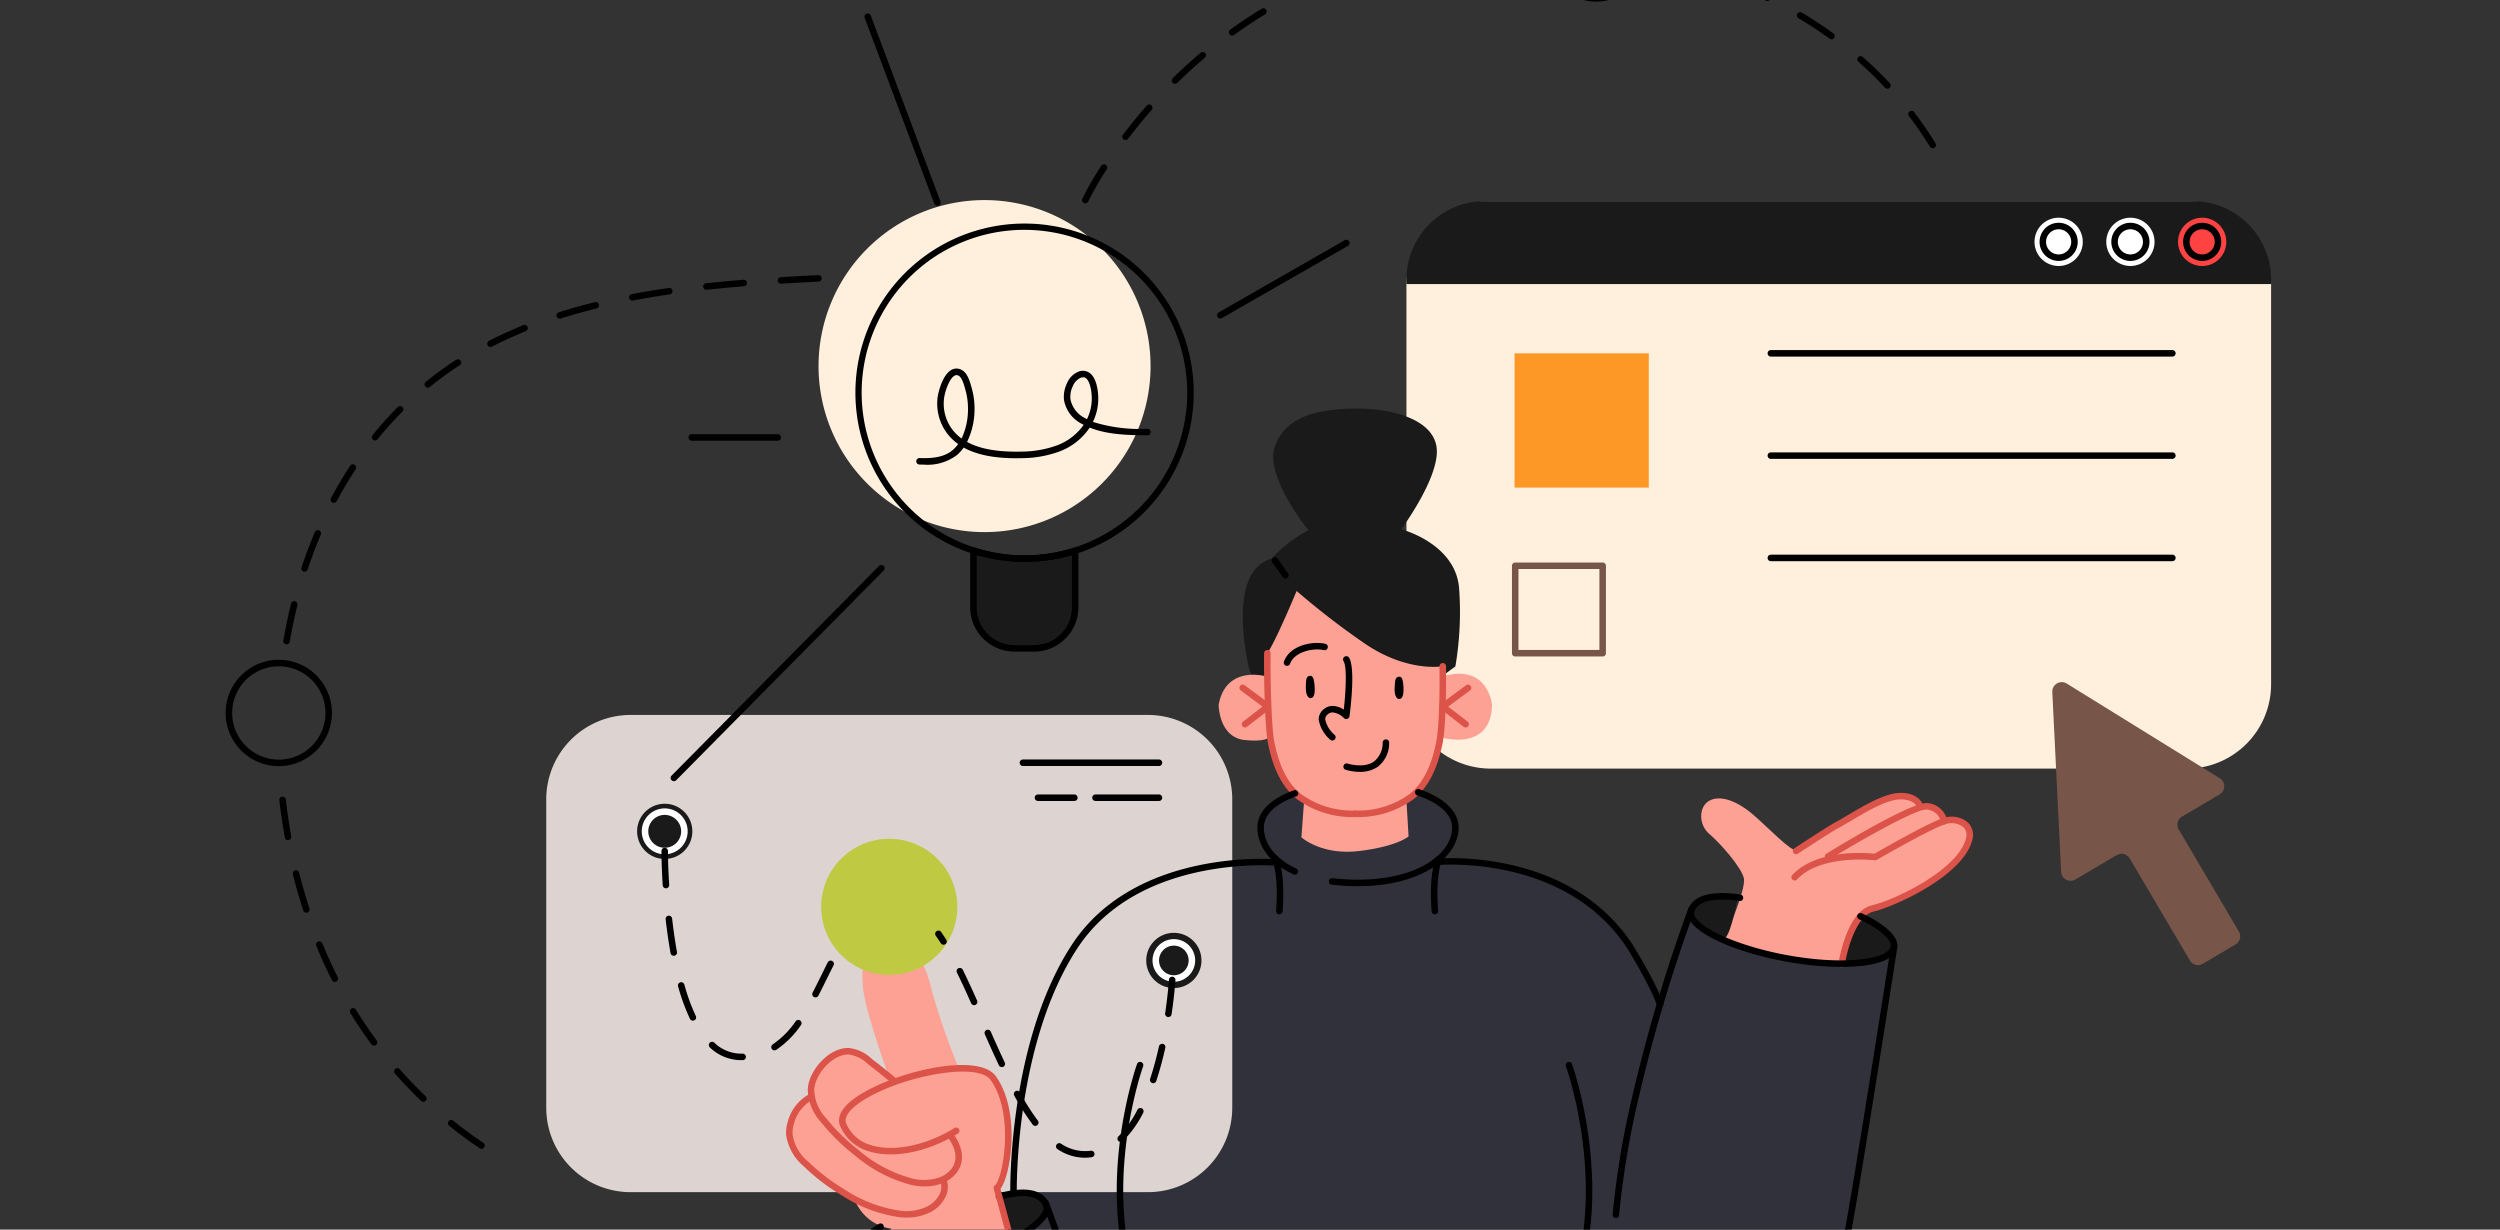 <svg xmlns="http://www.w3.org/2000/svg" xmlns:xlink="http://www.w3.org/1999/xlink" width="368" height="181" viewBox="0 0 368 181">
  <rect x="0" y="0" width="368" height="181" fill="#333333" stroke="none"/>
  <defs>
    <clipPath id="clip-path">
      <rect id="Rectángulo_35128" data-name="Rectángulo 35128" width="368" height="181" transform="translate(616 6328)" fill="#fff" stroke="#707070" stroke-width="1"/>
    </clipPath>
  </defs>
  <g id="Grupo_83" data-name="Grupo 83" transform="translate(-616 -6328)" clip-path="url(#clip-path)">
    <g id="Grupo_158106" data-name="Grupo 158106" transform="translate(649.212 6312.586)">
      <g id="Grupo_158107" data-name="Grupo 158107">
        <path id="Trazado_152836" data-name="Trazado 152836" d="M228.208,112.88H125.694A12.42,12.42,0,0,1,113.31,100.5V41.736a12.421,12.421,0,0,1,12.384-12.384H228.208A12.419,12.419,0,0,1,240.59,41.736V100.5a12.419,12.419,0,0,1-12.382,12.382" transform="translate(60.505 15.673)" fill="#fff0de"/>
        <path id="Trazado_152837" data-name="Trazado 152837" d="M229.1,29.352H124.8a11.524,11.524,0,0,0-11.49,11.491v.709h127.28v-.709A11.525,11.525,0,0,0,229.1,29.352" transform="translate(60.506 15.673)" fill="#1a1a1a"/>
        <path id="Trazado_152838" data-name="Trazado 152838" d="M183.621,104.093l-4.378,13.341S175.2,103.927,163.81,99.541s-17.642-3.088-17.642-3.088,3.376-2.335,2.939-5.294-5.337-5.317-5.337-5.317l-18.664.669s-4.378,1.629-4.649,4.895a5.836,5.836,0,0,0,2.324,5.047s-10.012-.509-15.823,2.144S93.1,104.449,88.8,117.434s-4.722,27.731-4.722,27.731l-19.558,4.964s-5.532,3.349-4.686,5.469l4,22.111S68.1,196.213,81.8,196.2s17.242-10.115,17.242-10.115-3.9,29-6.986,36.515h84.427s-6.225-23.922-8.13-43.175c0,0-1.907-14.9-1-20.795,0,0,1.793,16.01,13.174,18.695s18.307-3.728,22.3-13.162S209.176,137.5,210,132.35s3.7-23.7,3.7-23.7.558-3.91-13.41-5.906-15.551-1.661-16.665,1.347" transform="translate(31.901 45.838)" fill="#31313c"/>
        <path id="Trazado_152839" data-name="Trazado 152839" d="M119.365,148.9H43.149a12.42,12.42,0,0,1-12.382-12.382V91.036A12.419,12.419,0,0,1,43.149,78.654h76.216a12.418,12.418,0,0,1,12.382,12.382v45.482A12.419,12.419,0,0,1,119.365,148.9" transform="translate(16.429 42)" fill="#ddd4d1"/>
        <path id="Trazado_152840" data-name="Trazado 152840" d="M98.617,87.854s-3.758-14.5,3.211-16.512a20.749,20.749,0,0,1,5.432-4.185s-6.529-8.012-4.916-12.382,6.21-5.458,11.773-5.518,11.684,1.631,12.042,5.924-5.226,11.844-5.226,11.844,8.152,2.089,8.53,8.883a47.815,47.815,0,0,1-.561,11.3l-1.887,1.384L99.966,90.233Z" transform="translate(52.119 26.302)" fill="#1a1a1a"/>
        <path id="Trazado_152841" data-name="Trazado 152841" d="M127.914,88.29s7.469,2.29,7.615-4.765c0,0-.52-5.952-6.931-4.281l-.347-1.4s-5.338.943-11.667-3.5a113.124,113.124,0,0,1-9.814-7.589s-3.057,7.375-4.312,9.162l-.009,3.453s-6.058-1.887-7.159,4.151c0,0,.018,4.812,3.875,5.179s3.672-.715,3.672-.715.887,7.428,5.039,9.58l-.4,5.452s2.922,2.68,8.486,2.019,7.286-2.143,7.286-2.143l-.313-5.328s4.028-2.652,4.981-9.279" transform="translate(50.882 35.648)" fill="#fda194"/>
        <path id="Trazado_152842" data-name="Trazado 152842" d="M145.032,107.351s3.191-7.222,2.855-8.856-3.525-5.234-5.1-6.561-1.6-3.988,0-4.881,4.106.008,6.519,2.1,5.418,5.34,6.507,5.3c0,0,8.307-6.266,11.838-7.171s5.2-1.1,6.09.364c0,0,2.941.153,3.619,2.237,0,0,2.511-.509,3.41,1.012s-.336,4.472-3.263,6.518-7.409,4.648-10.673,5.5-4.557,8.165-4.557,8.165-10.963-.362-17.24-3.726" transform="translate(75.607 46.231)" fill="#fda194"/>
        <path id="Trazado_152843" data-name="Trazado 152843" d="M86.72,144.9l-2.1-7.762s3.185-3.882,1.339-11.557-6.947-6.07-6.947-6.07a103.026,103.026,0,0,1-4.031-11.657c-.907-4.039-3.471-8.92-6.846-8.264s-3.847,6.048-2.838,10.264,3.231,10.342,3.231,10.342-3.812-3.3-5.248-3.189-4.367,1.3-5.142,3.106a16.627,16.627,0,0,0-1.043,3.629s-2.856,1.546-2.948,4.424,1.908,5.935,9.5,10.552a6.7,6.7,0,0,0,5.374,4.39l1.118,6.8a42.807,42.807,0,0,0,8.869-1.855c3.924-1.4,7.713-3.158,7.713-3.158" transform="translate(28.909 53.146)" fill="#fda194"/>
        <path id="Trazado_152844" data-name="Trazado 152844" d="M199.935,89.655,177.413,75.715a1.393,1.393,0,0,0-2.125,1.252l1.3,26.457a1.391,1.391,0,0,0,2.1,1.131l6.087-3.59a1.391,1.391,0,0,1,1.907.492l8.854,15.015a1.393,1.393,0,0,0,1.907.492l4.818-2.841a1.391,1.391,0,0,0,.492-1.908L193.9,97.2a1.389,1.389,0,0,1,.492-1.907l5.518-3.255a1.392,1.392,0,0,0,.028-2.384" transform="translate(93.599 40.318)" fill="#785549"/>
        <path id="Trazado_152845" data-name="Trazado 152845" d="M77.191,100.559A10.021,10.021,0,1,1,67.169,90.538a10.022,10.022,0,0,1,10.021,10.021" transform="translate(30.516 48.345)" fill="#c0c942"/>
        <path id="Trazado_152846" data-name="Trazado 152846" d="M194.457,34.492a3.552,3.552,0,1,1-3.551-3.551,3.551,3.551,0,0,1,3.551,3.551" transform="translate(100.042 16.522)" fill="#ff4343"/>
        <path id="Trazado_152847" data-name="Trazado 152847" d="M187.571,34.492a3.552,3.552,0,1,1-3.551-3.551,3.551,3.551,0,0,1,3.551,3.551" transform="translate(96.365 16.522)" fill="#fff"/>
        <path id="Trazado_152848" data-name="Trazado 152848" d="M180.684,34.492a3.552,3.552,0,1,1-3.551-3.551,3.551,3.551,0,0,1,3.551,3.551" transform="translate(92.688 16.522)" fill="#fff"/>
        <path id="Trazado_152849" data-name="Trazado 152849" d="M64.035,127.752l1.727.388,1.652,6.815s-7.2.219-7.607-1.736,4.228-5.467,4.228-5.467" transform="translate(31.923 68.217)" fill="#1a1a1a"/>
        <path id="Trazado_152850" data-name="Trazado 152850" d="M74.277,125.085l1.689,6.507s6.43-3.332,4.933-5.826-6.622-.681-6.622-.681" transform="translate(39.662 66.452)" fill="#1a1a1a"/>
        <path id="Trazado_152851" data-name="Trazado 152851" d="M147.52,96.118s-.965,5.5-1.965,6.157-5.639-2.12-4.852-4.36,6.817-1.8,6.817-1.8" transform="translate(75.085 51.306)" fill="#1a1a1a"/>
        <path id="Trazado_152852" data-name="Trazado 152852" d="M157.418,97.956s-2.4,4.944-2.177,6.94c0,0,7.05.035,7.471-2.712.331-2.177-5.294-4.228-5.294-4.228" transform="translate(82.887 52.306)" fill="#1a1a1a"/>
        <path id="Trazado_152853" data-name="Trazado 152853" d="M47.615,91.239a4.064,4.064,0,1,1-4.064-4.063,4.064,4.064,0,0,1,4.064,4.063" transform="translate(21.085 46.55)" fill="#1a1a1a"/>
        <path id="Trazado_152854" data-name="Trazado 152854" d="M96.469,103.626a4.064,4.064,0,1,1-4.064-4.063,4.064,4.064,0,0,1,4.064,4.063" transform="translate(47.173 53.164)" fill="#1a1a1a"/>
        <rect id="Rectángulo_35126" data-name="Rectángulo 35126" width="19.764" height="19.764" transform="translate(189.729 67.424)" fill="#fd9827"/>
        <path id="Trazado_152857" data-name="Trazado 152857" d="M157.658,110.572a.493.493,0,0,1-.476-.551c.049-.314,1.218-7.69,4.923-8.56,3.586-.844,12.9-5.383,13.882-9.977a1.556,1.556,0,0,0-.451-1.554,2.758,2.758,0,0,0-2.657-.39c-2.126.647-9.971,5.186-10.051,5.232a.436.436,0,0,1-.3.06c-.075-.008-7.96-.945-11.465,2.85a.479.479,0,0,1-.7-.65c3.591-3.884,10.91-3.3,12.126-3.168,1.1-.635,8.018-4.6,10.114-5.242a3.712,3.712,0,0,1,3.583.6,2.531,2.531,0,0,1,.739,2.459c-1.152,5.36-11.479,9.974-14.6,10.709-2.556.6-3.893,5.814-4.192,7.771a.48.48,0,0,1-.472.408" transform="translate(80.222 47.216)" fill="#db5349"/>
        <path id="Trazado_152858" data-name="Trazado 152858" d="M153.941,95.446a.479.479,0,0,1-.252-.887c1.282-.788,12.579-7.7,14.87-7.447a3.258,3.258,0,0,1,2.931,2.6.479.479,0,0,1-.945.156,2.3,2.3,0,0,0-2.091-1.8c-1.451-.158-9.529,4.4-14.263,7.308a.49.49,0,0,1-.252.072" transform="translate(81.945 46.513)" fill="#db5349"/>
        <path id="Trazado_152859" data-name="Trazado 152859" d="M150.866,95.173a.479.479,0,0,1-.262-.879c.2-.13,4.889-3.208,6-3.806.535-.285,1.169-.66,1.861-1.071,2.381-1.41,5.343-3.162,7.515-3.274,2.974-.15,3.59,1.749,3.614,1.83a.479.479,0,0,1-.92.265c-.017-.06-.42-1.233-2.646-1.14-1.936.1-4.907,1.858-7.075,3.142-.706.419-1.351.8-1.9,1.092-1.078.578-5.883,3.729-5.932,3.76a.474.474,0,0,1-.262.08" transform="translate(80.303 45.994)" fill="#db5349"/>
        <path id="Trazado_152860" data-name="Trazado 152860" d="M104.2,74.91c.382-.06.638.1.749,1.48.123,1.536-.276,1.807-.62,1.793s-.69-.488-.673-1.585.043-1.611.545-1.689" transform="translate(55.349 39.995)"/>
        <path id="Trazado_152861" data-name="Trazado 152861" d="M112.769,74.991c.383-.051.635.12.709,1.5.083,1.539-.322,1.8-.666,1.775s-.678-.5-.632-1.6.086-1.608.589-1.674" transform="translate(59.899 40.039)"/>
        <path id="Trazado_152863" data-name="Trazado 152863" d="M98.109,82.052a.479.479,0,0,1-.291-.859l2.865-2.214L97.473,76.6a.479.479,0,0,1,.569-.77l3.72,2.752a.483.483,0,0,1,.195.38.475.475,0,0,1-.187.383L98.4,81.95a.465.465,0,0,1-.291.1" transform="translate(51.945 40.444)" fill="#dc5349"/>
        <path id="Trazado_152865" data-name="Trazado 152865" d="M120.331,82.052a.466.466,0,0,1-.293-.1l-3.369-2.6a.474.474,0,0,1-.187-.383.483.483,0,0,1,.195-.38l3.721-2.752a.478.478,0,0,1,.568.77l-3.209,2.375,2.865,2.214a.48.48,0,0,1-.291.859" transform="translate(62.199 40.444)" fill="#dc5349"/>
        <path id="Trazado_152866" data-name="Trazado 152866" d="M148.168,170.63c-.511,0-1.031-.02-1.563-.061-8.222-.644-16.95-7.038-16.789-23.051a.479.479,0,0,1,.959.008c-.155,15.355,8.113,21.477,15.9,22.088,17.455,1.365,21.506-21.835,22.833-29.462,1.934-11.123,6.251-38.866,6.3-39.146a.479.479,0,0,1,.946.147c-.043.279-4.364,28.03-6.3,39.162-1.324,7.609-5.275,30.314-22.287,30.314" transform="translate(69.318 53.72)"/>
        <path id="Trazado_152867" data-name="Trazado 152867" d="M133.573,142.938a.49.49,0,0,1-.477-.523,127.819,127.819,0,0,1,2.809-17.027,237.6,237.6,0,0,1,8.366-28.116.479.479,0,0,1,.893.345,237.037,237.037,0,0,0-8.328,27.989,127.526,127.526,0,0,0-2.786,16.9.48.48,0,0,1-.477.436" transform="translate(71.069 51.778)"/>
        <path id="Trazado_152868" data-name="Trazado 152868" d="M113.08,97.015a13.84,13.84,0,0,1-8.583-2.638c-2.111-1.677-3.51-4.372-4.274-8.239-.5-2.559-.614-10.617-.571-13.247a.479.479,0,0,1,.959.017c-.048,2.826.083,10.673.552,13.045.718,3.634,2,6.145,3.93,7.676a12.9,12.9,0,0,0,7.986,2.428.479.479,0,0,1,0,.959" transform="translate(53.208 38.67)" fill="#dc5349"/>
        <path id="Trazado_152869" data-name="Trazado 152869" d="M108.57,96.344a.479.479,0,0,1,0-.959,12.891,12.891,0,0,0,7.984-2.428c1.927-1.531,3.212-4.042,3.93-7.676.5-2.551.518-8.892.48-11.12a.479.479,0,0,1,.959-.017c.038,2.256.021,8.688-.5,11.322-.764,3.867-2.163,6.562-4.274,8.239a13.839,13.839,0,0,1-8.581,2.638" transform="translate(57.718 39.341)" fill="#dc5349"/>
        <path id="Trazado_152874" data-name="Trazado 152874" d="M80.977,209.132a.491.491,0,0,1-.212-.049.478.478,0,0,1-.218-.641c2.413-4.9,11.749-53.631,8.67-67.6-3.139-14.245,1.9-28.428,1.953-28.57a.479.479,0,1,1,.9.327c-.051.14-4.995,14.071-1.919,28.038,3.109,14.1-6.311,63.287-8.745,68.227a.477.477,0,0,1-.43.268" transform="translate(42.984 59.782)"/>
        <path id="Trazado_152875" data-name="Trazado 152875" d="M139.721,209.132a.477.477,0,0,1-.43-.268c-2.434-4.936-11.856-54.119-8.747-68.227,3.077-13.976-1.868-27.9-1.919-28.038a.479.479,0,1,1,.9-.327c.052.143,5.091,14.326,1.953,28.57-3.079,13.976,6.259,62.706,8.672,67.6a.479.479,0,0,1-.218.641.491.491,0,0,1-.212.049" transform="translate(68.668 59.782)"/>
        <path id="Trazado_152876" data-name="Trazado 152876" d="M162.938,106.616a46.569,46.569,0,0,1-8.058-.767c-7.084-1.282-12.961-3.8-14.291-6.124a1.842,1.842,0,0,1-.2-1.6c.95-2.586,4.7-2.6,7.684-2.158a.477.477,0,0,1,.4.543.463.463,0,0,1-.543.4c-2.155-.318-5.878-.543-6.644,1.542a.92.92,0,0,0,.129.795c1.161,2.028,7.023,4.459,13.631,5.657,8.507,1.532,14.82.545,15.157-1.308.155-.856-1.4-2.5-4.666-3.993a.48.48,0,0,1,.4-.873c2.732,1.247,5.536,3.224,5.209,5.038-.364,2-3.824,2.846-8.211,2.846" transform="translate(74.912 51.127)"/>
        <path id="Trazado_152877" data-name="Trazado 152877" d="M83.4,172.617a17.2,17.2,0,0,1-9.738-2.853c-7.26-4.841-10.077-14.662-11.109-20.086-.436-2.289-.96-5.5-1.516-8.894-.488-2.971-1.008-6.165-1.548-9.218a.479.479,0,0,1,.943-.167c.54,3.057,1.063,6.256,1.549,9.231.554,3.389,1.078,6.592,1.511,8.868,1,5.277,3.731,14.823,10.7,19.468,3.859,2.572,8.54,3.307,13.909,2.178a13.921,13.921,0,0,0,11.3-12.267.47.47,0,0,1,.54-.406.478.478,0,0,1,.407.541A15.053,15.053,0,0,1,88.3,172.082a23.822,23.822,0,0,1-4.9.535" transform="translate(31.764 69.954)"/>
        <path id="Trazado_152878" data-name="Trazado 152878" d="M87.866,152.173a.479.479,0,0,1-.456-.333c-4.453-13.859-8.965-25.912-9.009-26.032a.478.478,0,1,1,.9-.336c.044.12,4.564,12.192,9.024,26.075a.477.477,0,0,1-.308.6.456.456,0,0,1-.147.025" transform="translate(41.849 66.833)"/>
        <path id="Trazado_152879" data-name="Trazado 152879" d="M64.93,137.337c-2.872,0-4.979-.614-5.423-2.079a.479.479,0,0,1,.917-.279c.545,1.805,6.924,2.068,15.206-.436,6.427-1.944,11.971-5.03,12.893-7.181a.91.91,0,0,0,.038-.8c-.948-1.879-3.971-1.519-6.341-.884a.479.479,0,1,1-.247-.925c3.948-1.062,6.449-.594,7.443,1.376a1.848,1.848,0,0,1-.012,1.612c-1.038,2.424-6.716,5.67-13.5,7.719a40.652,40.652,0,0,1-10.976,1.878" transform="translate(31.765 66.319)"/>
        <path id="Trazado_152880" data-name="Trazado 152880" d="M59.981,133.866a.48.48,0,0,1-.459-.341c-.509-1.683,2.144-4.358,4.9-6.018a.48.48,0,0,1,.494.822c-2.887,1.738-4.745,4.031-4.476,4.918a.479.479,0,0,1-.319.6.491.491,0,0,1-.14.021" transform="translate(31.75 68.05)"/>
        <path id="Trazado_152881" data-name="Trazado 152881" d="M102.019,75.119a.519.519,0,0,1-.164-.028.479.479,0,0,1-.285-.615c.859-2.362,4.142-3.043,6.081-2.608a.48.48,0,0,1,.362.572.473.473,0,0,1-.572.362c-1.594-.357-4.332.242-4.972,2a.478.478,0,0,1-.449.314" transform="translate(54.22 38.31)"/>
        <path id="Trazado_152882" data-name="Trazado 152882" d="M109.679,85.783a7.394,7.394,0,0,1-2.088-.31.479.479,0,0,1,.3-.911c.023.009,2.342.739,3.838-.279a3.473,3.473,0,0,0,1.313-2.838.475.475,0,0,1,.508-.448A.481.481,0,0,1,114,81.5a4.377,4.377,0,0,1-1.735,3.573,4.573,4.573,0,0,1-2.582.706" transform="translate(57.275 43.251)"/>
        <path id="Trazado_152883" data-name="Trazado 152883" d="M106.9,85.432a.471.471,0,0,1-.319-.123,5.042,5.042,0,0,1-1.69-2.922A1.864,1.864,0,0,1,105.441,81a2.064,2.064,0,0,1,1.511-.66,3.094,3.094,0,0,1,1.629.552c.293-2.637.5-6.334-.037-7.144a.479.479,0,0,1,.8-.526c.96,1.46.238,7.451.083,8.638a.479.479,0,0,1-.816.275,2.807,2.807,0,0,0-1.66-.838,1.129,1.129,0,0,0-.828.374.885.885,0,0,0-.272.683,4.143,4.143,0,0,0,1.371,2.241.475.475,0,0,1,.037.675.469.469,0,0,1-.356.161" transform="translate(56.011 38.984)"/>
        <path id="Trazado_152884" data-name="Trazado 152884" d="M102.405,66.658a.484.484,0,0,1-.393-.2l-1.543-2.178a.479.479,0,0,1,.782-.554l1.543,2.177a.482.482,0,0,1-.112.669.5.5,0,0,1-.278.087" transform="translate(53.602 33.92)"/>
        <path id="Trazado_152891" data-name="Trazado 152891" d="M84.2,138.587a.478.478,0,0,1-.462-.353l-2.106-7.762a.477.477,0,0,1,.173-.508c1.149-.868,2.982-10.457-.641-15.521-1.861-2.6-12.137-.738-17.963,2.537-2.53,1.422-3.723,2.839-3.277,3.886a5.565,5.565,0,0,0,3.628,3.172c3.3,1.045,8.116.063,12.281-2.5a.479.479,0,1,1,.5.815c-4.395,2.709-9.526,3.735-13.073,2.6a6.564,6.564,0,0,1-4.22-3.709c-.476-1.111-.221-2.9,3.688-5.094,5.863-3.3,16.8-5.622,19.21-2.261,3.723,5.2,2.21,14.623.684,16.593l2.036,7.5a.477.477,0,0,1-.336.587.446.446,0,0,1-.126.018" transform="translate(31.432 59.936)" fill="#db5349"/>
        <path id="Trazado_152892" data-name="Trazado 152892" d="M73.066,130.987a9.45,9.45,0,0,1-1.983-.219,20.938,20.938,0,0,1-8.2-4.271,29.965,29.965,0,0,1-5.018-4.9,7.431,7.431,0,0,1-2-4.906,5.18,5.18,0,0,1,.417-1.744c.9-2.143,3.162-4.376,5.584-4.338a5.715,5.715,0,0,1,3.412,1.6l.313.242c1.269.977,2.2,1.72,3.309,2.652a.478.478,0,0,1-.614.733c-1.1-.922-2.023-1.658-3.281-2.628l-.318-.247a4.9,4.9,0,0,0-2.841-1.39c-1.965,0-3.895,1.894-4.682,3.752a4.233,4.233,0,0,0-.344,1.425A6.313,6.313,0,0,0,58.611,121a28.885,28.885,0,0,0,4.857,4.743,20.056,20.056,0,0,0,7.819,4.093,7.07,7.07,0,0,0,3.876-.147,3.988,3.988,0,0,0,1.914-1.37c1.057-1.482.3-3.171-.252-4.044l-.124-.195c-.08-.126-.115-.181-.264-.382a.479.479,0,0,1,.77-.569c.17.229.212.293.3.439l.123.192c1.167,1.867,1.246,3.682.222,5.116a4.91,4.91,0,0,1-2.37,1.715,7.124,7.124,0,0,1-2.421.4" transform="translate(29.826 59.064)" fill="#db5349"/>
        <path id="Trazado_152893" data-name="Trazado 152893" d="M71.512,133.233q-.453,0-.925-.043a20.958,20.958,0,0,1-8.652-3.254,30.082,30.082,0,0,1-5.571-4.263,7.443,7.443,0,0,1-2.576-4.628,5.266,5.266,0,0,1,.2-1.781,6.557,6.557,0,0,1,3.238-4.214.48.48,0,0,1,.426.859,5.624,5.624,0,0,0-2.744,3.617,4.3,4.3,0,0,0-.169,1.456,6.327,6.327,0,0,0,2.289,4.005,28.967,28.967,0,0,0,5.39,4.123,20.063,20.063,0,0,0,8.254,3.126,7.053,7.053,0,0,0,3.829-.611,3.993,3.993,0,0,0,1.736-1.591,2.425,2.425,0,0,0,.239-2.186.478.478,0,0,1,.905-.308,3.349,3.349,0,0,1-.3,2.953,4.916,4.916,0,0,1-2.148,1.988,7.621,7.621,0,0,1-3.425.75" transform="translate(28.717 61.408)" fill="#db5349"/>
        <path id="Trazado_152895" data-name="Trazado 152895" d="M75.776,142.174a.479.479,0,0,1-.479-.469c0-.218-.379-22.08,9.027-36.533,9.483-14.571,30.52-12.64,30.729-12.62a.48.48,0,0,1,.43.525.461.461,0,0,1-.525.428c-.2-.02-20.669-1.887-29.83,12.189-9.248,14.208-8.879,35.775-8.874,35.992a.48.48,0,0,1-.468.489Z" transform="translate(40.205 49.37)"/>
        <path id="Trazado_152896" data-name="Trazado 152896" d="M149.327,114.414a.477.477,0,0,1-.454-.33c-.965-2.915-4.314-8.314-4.347-8.368-9.164-14.079-28.037-12.306-28.227-12.286a.479.479,0,1,1-.1-.953c.2-.021,19.647-1.853,29.133,12.724.146.233,3.45,5.559,4.449,8.583a.483.483,0,0,1-.454.629" transform="translate(61.819 49.336)"/>
        <path id="Trazado_152897" data-name="Trazado 152897" d="M43.311,94.378A3.378,3.378,0,1,1,46.689,91a3.382,3.382,0,0,1-3.378,3.378m0-5.8A2.419,2.419,0,1,0,45.73,91a2.421,2.421,0,0,0-2.419-2.419" transform="translate(21.323 46.788)" fill="#fff"/>
        <path id="Trazado_152898" data-name="Trazado 152898" d="M92.084,106.443a3.138,3.138,0,1,1,3.137-3.139,3.142,3.142,0,0,1-3.137,3.139m0-5.317a2.179,2.179,0,1,0,2.178,2.178,2.181,2.181,0,0,0-2.178-2.178" transform="translate(47.495 53.487)" fill="#fff"/>
        <path id="Trazado_152899" data-name="Trazado 152899" d="M53.528,122.663a6.637,6.637,0,0,1-4.577-1.87.479.479,0,1,1,.647-.707,5.7,5.7,0,0,0,3.93,1.618l.238,0a.488.488,0,0,1,.488.471.481.481,0,0,1-.471.488l-.248,0Zm4.936-1.442a.479.479,0,0,1-.261-.881,12.824,12.824,0,0,0,3.367-3.387.479.479,0,1,1,.779.557,13.768,13.768,0,0,1-3.625,3.632.476.476,0,0,1-.261.078M46.448,116.85a.478.478,0,0,1-.431-.273,30.213,30.213,0,0,1-1.743-4.76.48.48,0,1,1,.923-.261,29.081,29.081,0,0,0,1.683,4.608.481.481,0,0,1-.225.64.5.5,0,0,1-.207.046M64.5,113.426a.493.493,0,0,1-.221-.054.48.48,0,0,1-.206-.646c.416-.8.816-1.617,1.216-2.425.339-.687.675-1.368,1.014-2.034a.486.486,0,0,1,.644-.21.479.479,0,0,1,.21.644c-.339.663-.673,1.341-1.009,2.023-.4.813-.807,1.632-1.224,2.442a.481.481,0,0,1-.425.259M43.632,107.3a.484.484,0,0,1-.472-.394c-.278-1.552-.52-3.226-.721-4.976a.478.478,0,0,1,.422-.531.489.489,0,0,1,.531.422c.2,1.73.436,3.384.713,4.913a.484.484,0,0,1-.387.558.557.557,0,0,1-.086.008M42.483,97.37a.479.479,0,0,1-.477-.449c-.178-2.849-.184-4.824-.184-5.039a.479.479,0,1,1,.959,0c0,.213,0,2.16.181,4.979a.481.481,0,0,1-.448.508l-.031,0" transform="translate(22.332 48.806)"/>
        <path id="Trazado_152900" data-name="Trazado 152900" d="M90.055,132.781a7.19,7.19,0,0,1-3.967-1.269.478.478,0,0,1,.523-.8A6.338,6.338,0,0,0,91,131.756a.471.471,0,0,1,.54.407.476.476,0,0,1-.4.542,7.55,7.55,0,0,1-1.078.077m5.343-2.319a.479.479,0,0,1-.333-.824,15.111,15.111,0,0,0,2.792-3.918.479.479,0,0,1,.85.443,16.138,16.138,0,0,1-2.976,4.163.483.483,0,0,1-.333.135M82.829,128.1a.474.474,0,0,1-.382-.192,35.807,35.807,0,0,1-2.712-4.264.479.479,0,1,1,.839-.462,35.064,35.064,0,0,0,2.637,4.151.477.477,0,0,1-.1.669.471.471,0,0,1-.287.1m17.36-6.289a.483.483,0,0,1-.454-.629c.48-1.456.919-3.062,1.3-4.774a.479.479,0,1,1,.934.209c-.391,1.743-.838,3.378-1.328,4.864a.477.477,0,0,1-.454.33M77.9,119.442a.481.481,0,0,1-.434-.275c-.7-1.486-1.388-3.02-2.065-4.557a.477.477,0,0,1,.244-.63.472.472,0,0,1,.63.244c.675,1.531,1.358,3.056,2.057,4.534a.481.481,0,0,1-.227.638.494.494,0,0,1-.206.046m24.514-7.362a.491.491,0,0,1-.472-.549c.428-2.879.558-4.919.56-4.941a.479.479,0,1,1,.956.06c0,.021-.133,2.1-.569,5.022a.48.48,0,0,1-.474.408m-28.589-1.752a.482.482,0,0,1-.439-.285c-.819-1.841-1.483-3.275-2.094-4.51a.478.478,0,0,1,.219-.641.484.484,0,0,1,.641.218c.614,1.247,1.284,2.691,2.109,4.544a.478.478,0,0,1-.244.632.459.459,0,0,1-.193.043m-4.507-8.9a.479.479,0,0,1-.4-.224q-.366-.58-.738-1.1a.479.479,0,0,1,.779-.558q.389.545.769,1.147a.482.482,0,0,1-.149.661.474.474,0,0,1-.256.075" transform="translate(36.355 53.048)"/>
        <path id="Trazado_152902" data-name="Trazado 152902" d="M190.647,37.042a2.808,2.808,0,1,1,2.809-2.809,2.811,2.811,0,0,1-2.809,2.809m0-4.659a1.851,1.851,0,1,0,1.85,1.85,1.852,1.852,0,0,0-1.85-1.85" transform="translate(100.301 16.781)"/>
        <path id="Trazado_152903" data-name="Trazado 152903" d="M183.761,37.042a2.808,2.808,0,1,1,2.807-2.809,2.811,2.811,0,0,1-2.807,2.809m0-4.659a1.851,1.851,0,1,0,1.848,1.85,1.852,1.852,0,0,0-1.848-1.85" transform="translate(96.624 16.781)"/>
        <path id="Trazado_152904" data-name="Trazado 152904" d="M176.873,37.042a2.808,2.808,0,1,1,2.809-2.809,2.811,2.811,0,0,1-2.809,2.809m0-4.659a1.851,1.851,0,1,0,1.85,1.85,1.851,1.851,0,0,0-1.85-1.85" transform="translate(92.947 16.781)"/>
        <path id="Trazado_152908" data-name="Trazado 152908" d="M136.789,77.859H123.915a.478.478,0,0,1-.479-.479V64.506a.478.478,0,0,1,.479-.479h12.875a.478.478,0,0,1,.479.479V77.38a.478.478,0,0,1-.479.479M124.395,76.9h11.916V64.984H124.395Z" transform="translate(65.912 34.189)" fill="#785549"/>
        <path id="Trazado_152909" data-name="Trazado 152909" d="M207.579,44.6H148.432a.479.479,0,0,1,0-.957h59.147a.479.479,0,0,1,0,.957" transform="translate(79.004 23.303)"/>
        <path id="Trazado_152910" data-name="Trazado 152910" d="M207.579,54.415H148.432a.479.479,0,0,1,0-.957h59.147a.479.479,0,0,1,0,.957" transform="translate(79.004 28.545)"/>
        <path id="Trazado_152911" data-name="Trazado 152911" d="M207.579,64.232H148.432a.479.479,0,0,1,0-.957h59.147a.479.479,0,0,1,0,.957" transform="translate(79.004 33.787)"/>
        <path id="Trazado_152914" data-name="Trazado 152914" d="M104.524,98.326a.483.483,0,0,1-.2-.044c-3.329-1.528-5.315-4.1-5.315-6.883,0-1.624.939-3.9,5.4-5.51a.479.479,0,0,1,.324.9c-3.165,1.14-4.769,2.691-4.769,4.608,0,2.4,1.778,4.646,4.755,6.013a.479.479,0,0,1-.2.914" transform="translate(52.869 45.847)"/>
        <path id="Trazado_152915" data-name="Trazado 152915" d="M110.159,100.064a31.441,31.441,0,0,1-3.876-.227.481.481,0,0,1-.416-.535.462.462,0,0,1,.535-.416,30.41,30.41,0,0,0,3.757.219c9,0,13.852-3.944,13.852-7.655,0-1.927-1.832-3.619-5.162-4.76a.479.479,0,0,1,.311-.905c3.744,1.284,5.809,3.3,5.809,5.665,0,4.175-5.191,8.613-14.811,8.613" transform="translate(56.529 45.794)"/>
        <path id="Trazado_152916" data-name="Trazado 152916" d="M101.494,100.809a.488.488,0,0,1-.479-.515c.4-5.377-.551-7.464-.561-7.484a.481.481,0,0,1,.225-.638.473.473,0,0,1,.637.221c.044.089,1.081,2.284.655,7.974a.481.481,0,0,1-.477.443" transform="translate(53.616 49.191)"/>
        <path id="Trazado_152917" data-name="Trazado 152917" d="M116.239,100.788a.479.479,0,0,1-.477-.443c-.43-5.693.611-7.832.655-7.92a.478.478,0,0,1,.856.428c-.017.037-.959,2.072-.555,7.42a.482.482,0,0,1-.443.514l-.035,0" transform="translate(61.759 49.212)"/>
        <path id="Trazado_152918" data-name="Trazado 152918" d="M96.7,83.887H76.676a.479.479,0,0,1,0-.959H96.7a.479.479,0,0,1,0,.959" transform="translate(40.688 44.282)"/>
        <path id="Trazado_152919" data-name="Trazado 152919" d="M92.983,87.244H83.64a.479.479,0,0,1,0-.959h9.343a.479.479,0,0,1,0,.959" transform="translate(44.406 46.074)"/>
        <path id="Trazado_152920" data-name="Trazado 152920" d="M83.473,87.244H78.121a.479.479,0,1,1,0-.959h5.352a.479.479,0,0,1,0,.959" transform="translate(41.459 46.074)"/>
        <path id="Trazado_152921" data-name="Trazado 152921" d="M105.77,53.686A24.437,24.437,0,1,1,81.332,29.248,24.439,24.439,0,0,1,105.77,53.686" transform="translate(30.381 15.618)" fill="#fff0de"/>
        <path id="Trazado_152922" data-name="Trazado 152922" d="M71.759,62.884v9.6s.85,4.783,7.11,4.783,7.6-4.275,7.6-4.275l.3-10.1s-6.122,2.835-15.008-.006" transform="translate(38.318 33.579)" fill="#1a1a1a"/>
        <path id="Trazado_152923" data-name="Trazado 152923" d="M80.856,77.915H77.969A6.528,6.528,0,0,1,71.447,71.4V63.5c0-.163.006-.321.018-.48a.484.484,0,0,1,.212-.359.474.474,0,0,1,.413-.057,24.124,24.124,0,0,0,14.646.017.484.484,0,0,1,.41.057.479.479,0,0,1,.213.354c.015.155.021.311.021.468v7.9a6.529,6.529,0,0,1-6.524,6.518M72.406,63.7v7.7a5.569,5.569,0,0,0,5.564,5.561h2.887A5.57,5.57,0,0,0,86.422,71.4V63.715A25.1,25.1,0,0,1,72.406,63.7" transform="translate(38.151 33.414)"/>
        <path id="Trazado_152924" data-name="Trazado 152924" d="M85.332,81.312a24.9,24.9,0,1,1,7.589-1.18,24.77,24.77,0,0,1-7.589,1.18m0-48.876A23.962,23.962,0,1,0,109.29,56.4,23.989,23.989,0,0,0,85.332,32.436" transform="translate(32.258 16.809)"/>
        <path id="Trazado_152925" data-name="Trazado 152925" d="M67.494,59.558c-.268,0-.526-.008-.767-.017a.479.479,0,0,1,.021-.957c1.468.063,3.537.006,4.9-1.18a5.285,5.285,0,0,0,.8-.876A7.547,7.547,0,0,1,70.849,55a7.286,7.286,0,0,1-1.425-5.392c.087-.657.69-3.263,2.033-4a1.518,1.518,0,0,1,1.424-.035c.916.428,1.266,1.684,1.5,2.514l.052.184a11.174,11.174,0,0,1,.42,3.132,11.023,11.023,0,0,1-1.1,4.814c1.9,1.043,4.559,1.508,8.043,1.42a15.556,15.556,0,0,0,5.079-.873A8.377,8.377,0,0,0,90.917,53.7c-.1-.051-.193-.1-.29-.155a4.888,4.888,0,0,1-2.606-3.5,4.546,4.546,0,0,1,.449-2.482,3.074,3.074,0,0,1,1.75-1.718,1.724,1.724,0,0,1,1.591.226c1.206.893,1.258,3.324,1.256,3.8a7.778,7.778,0,0,1-.79,3.395,22.892,22.892,0,0,0,8.027,1.011.478.478,0,1,1,0,.956c-2.916,0-5.943-.1-8.5-1.126a9.278,9.278,0,0,1-4.591,3.565,16.431,16.431,0,0,1-5.39.934c-3.675.094-6.506-.417-8.566-1.559a6.2,6.2,0,0,1-.979,1.088,7.189,7.189,0,0,1-4.781,1.431m4.7-13.185a.567.567,0,0,0-.279.078c-.795.433-1.417,2.339-1.543,3.284a6.314,6.314,0,0,0,1.233,4.679,6.6,6.6,0,0,0,1.336,1.293,10.087,10.087,0,0,0,.946-4.309,10.219,10.219,0,0,0-.382-2.862l-.054-.189c-.172-.623-.462-1.663-.98-1.905a.639.639,0,0,0-.278-.069m18.635.324a1.076,1.076,0,0,0-.327.055,2.226,2.226,0,0,0-1.169,1.21,3.6,3.6,0,0,0-.365,1.956A3.939,3.939,0,0,0,91.095,52.7c.1.057.2.11.305.163a6.788,6.788,0,0,0,.709-3.005c0-1.147-.265-2.585-.867-3.03a.653.653,0,0,0-.411-.135" transform="translate(35.387 24.251)"/>
        <path id="Trazado_152926" data-name="Trazado 152926" d="M72.029,39.652a.478.478,0,0,1-.448-.311l-10.25-27.36a.478.478,0,1,1,.9-.336l10.25,27.362a.476.476,0,0,1-.281.615.46.46,0,0,1-.167.031" transform="translate(32.734 6.053)"/>
        <path id="Trazado_152927" data-name="Trazado 152927" d="M43.182,96.092a.479.479,0,0,1-.341-.816L73.387,64.4a.479.479,0,0,1,.681.675L43.522,95.951a.482.482,0,0,1-.341.141" transform="translate(22.802 34.313)"/>
        <path id="Trazado_152928" data-name="Trazado 152928" d="M95.618,44.642a.479.479,0,0,1-.238-.894l18.55-10.629a.479.479,0,0,1,.477.831L95.855,44.579a.476.476,0,0,1-.238.063" transform="translate(50.802 17.651)"/>
        <path id="Trazado_152929" data-name="Trazado 152929" d="M57.545,52.672H44.884a.479.479,0,0,1,0-.957H57.545a.479.479,0,1,1,0,.957" transform="translate(23.711 27.615)"/>
        <path id="Trazado_152930" data-name="Trazado 152930" d="M134.244,15.651a7.826,7.826,0,1,1,7.826-7.825,7.835,7.835,0,0,1-7.826,7.825m0-14.694a6.868,6.868,0,1,0,6.868,6.869A6.876,6.876,0,0,0,134.244.957" transform="translate(67.504)"/>
        <path id="Trazado_152931" data-name="Trazado 152931" d="M7.826,89.013a7.826,7.826,0,1,1,7.826-7.826,7.836,7.836,0,0,1-7.826,7.826m0-14.694A6.868,6.868,0,1,0,14.7,81.187a6.875,6.875,0,0,0-6.869-6.868" transform="translate(0 39.174)"/>
        <path id="Trazado_152932" data-name="Trazado 152932" d="M177.862,34.048a.48.48,0,0,1-.408-.227c-.954-1.551-1.991-3.065-3.086-4.505a.478.478,0,1,1,.761-.58c1.114,1.465,2.171,3.007,3.142,4.584a.478.478,0,0,1-.408.729M171.2,25.294a.475.475,0,0,1-.35-.153c-1.235-1.324-2.551-2.6-3.912-3.806a.478.478,0,1,1,.632-.718c1.385,1.221,2.724,2.523,3.981,3.872a.479.479,0,0,1-.351.805m-8.241-7.28a.478.478,0,0,1-.281-.091c-1.457-1.055-2.993-2.065-4.562-3a.478.478,0,1,1,.488-.822c1.6.95,3.155,1.976,4.637,3.048a.478.478,0,0,1-.282.865m-9.445-5.631a.463.463,0,0,1-.209-.049c-1.615-.781-3.3-1.517-5.007-2.186a.478.478,0,1,1,.347-.891c1.733.678,3.441,1.424,5.077,2.217a.479.479,0,0,1-.209.91M143.277,8.365a.474.474,0,0,1-.143-.021c-1.7-.528-3.478-1.015-5.275-1.447a.479.479,0,1,1,.224-.931c1.818.437,3.613.928,5.337,1.463a.479.479,0,0,1-.143.936" transform="translate(73.417 3.178)"/>
        <path id="Trazado_152933" data-name="Trazado 152933" d="M82.66,43.071a.479.479,0,0,1-.433-.683,45.975,45.975,0,0,1,2.787-4.852.48.48,0,0,1,.807.518,46.665,46.665,0,0,0-2.729,4.74.477.477,0,0,1-.433.276m5.923-9.32a.479.479,0,0,1-.382-.767c1.114-1.47,2.295-2.916,3.513-4.3a.479.479,0,1,1,.719.634c-1.2,1.364-2.37,2.792-3.468,4.243a.477.477,0,0,1-.382.189m7.282-8.276a.479.479,0,0,1-.336-.821c1.318-1.295,2.7-2.553,4.1-3.738a.478.478,0,1,1,.617.73c-1.382,1.17-2.744,2.413-4.047,3.692a.476.476,0,0,1-.334.137m8.414-7.108A.479.479,0,0,1,104,17.5c1.5-1.081,3.053-2.115,4.622-3.069a.478.478,0,1,1,.5.818c-1.548.942-3.082,1.96-4.559,3.027a.462.462,0,0,1-.279.092m9.406-5.72a.479.479,0,0,1-.216-.907c1.644-.828,3.346-1.6,5.051-2.29a.478.478,0,0,1,.359.887c-1.681.683-3.358,1.442-4.979,2.258a.471.471,0,0,1-.215.052M123.88,8.51a.479.479,0,0,1-.144-.936c1.752-.551,3.553-1.039,5.352-1.45a.474.474,0,0,1,.574.359.481.481,0,0,1-.362.574c-1.773.407-3.548.888-5.275,1.431a.521.521,0,0,1-.144.021M134.6,6.048a.479.479,0,0,1-.069-.953c1.8-.27,3.654-.477,5.5-.615a.474.474,0,0,1,.514.44.479.479,0,0,1-.442.514c-1.827.138-3.655.342-5.436.607a.365.365,0,0,1-.071.006m13.26-.811c-.624-.014-1.233-.021-1.838-.021l-.448,0a.437.437,0,0,1-.483-.476.481.481,0,0,1,.477-.482l.454,0q.916,0,1.848.021a.479.479,0,0,1-.011.957" transform="translate(43.884 2.274)"/>
        <path id="Trazado_152934" data-name="Trazado 152934" d="M34.912,138.335a.49.49,0,0,1-.267-.081c-1.52-1.02-3.023-2.129-4.467-3.3a.478.478,0,1,1,.6-.742c1.419,1.149,2.9,2.241,4.4,3.243a.48.48,0,0,1-.267.879m-8.563-6.918a.477.477,0,0,1-.333-.135c-1.324-1.275-2.612-2.626-3.829-4.013a.479.479,0,1,1,.719-.632c1.2,1.368,2.468,2.7,3.775,3.956a.479.479,0,0,1-.333.824m-7.256-8.276a.476.476,0,0,1-.385-.195c-1.1-1.488-2.143-3.037-3.1-4.6a.478.478,0,0,1,.815-.5c.95,1.54,1.977,3.066,3.06,4.533a.479.479,0,0,1-.385.764m-5.768-9.377a.479.479,0,0,1-.428-.264c-.821-1.626-1.6-3.326-2.3-5.047a.478.478,0,1,1,.885-.362c.7,1.7,1.462,3.372,2.273,4.978a.479.479,0,0,1-.213.643.471.471,0,0,1-.215.052M9.135,103.582a.483.483,0,0,1-.456-.33c-.566-1.735-1.085-3.527-1.539-5.326a.479.479,0,0,1,.348-.581.472.472,0,0,1,.58.348c.449,1.776.96,3.547,1.522,5.262a.481.481,0,0,1-.307.6.45.45,0,0,1-.149.023M6.438,92.9a.479.479,0,0,1-.471-.393c-.328-1.807-.6-3.651-.813-5.482a.479.479,0,1,1,.953-.109c.207,1.81.479,3.634.8,5.42a.48.48,0,0,1-.387.557.4.4,0,0,1-.086.008" transform="translate(2.751 46.185)"/>
        <path id="Trazado_152935" data-name="Trazado 152935" d="M6.016,90.793a.5.5,0,0,1-.081-.008.478.478,0,0,1-.391-.552c.314-1.832.695-3.657,1.132-5.427a.479.479,0,0,1,.931.229c-.433,1.749-.81,3.551-1.118,5.36a.481.481,0,0,1-.472.4M8.668,80.1a.521.521,0,0,1-.152-.023.481.481,0,0,1-.3-.606c.584-1.769,1.243-3.514,1.956-5.193a.478.478,0,1,1,.881.374c-.7,1.654-1.35,3.376-1.927,5.119a.481.481,0,0,1-.454.328m4.309-10.129a.488.488,0,0,1-.224-.055.479.479,0,0,1-.2-.647c.876-1.647,1.828-3.255,2.83-4.777a.479.479,0,0,1,.8.526c-.986,1.5-1.924,3.079-2.786,4.7a.479.479,0,0,1-.423.253m6.059-9.184a.468.468,0,0,1-.3-.106.478.478,0,0,1-.072-.673,53.584,53.584,0,0,1,3.715-4.133.478.478,0,1,1,.676.675,53.214,53.214,0,0,0-3.648,4.06.474.474,0,0,1-.371.176m7.774-7.783a.478.478,0,0,1-.3-.85,52.079,52.079,0,0,1,4.5-3.258.478.478,0,0,1,.518.8,51.267,51.267,0,0,0-4.418,3.2.474.474,0,0,1-.3.106m9.224-5.978a.479.479,0,0,1-.218-.905c1.609-.825,3.306-1.6,5.047-2.31a.478.478,0,1,1,.359.887c-1.713.7-3.385,1.462-4.969,2.276a.49.49,0,0,1-.219.052m10.19-4.165a.478.478,0,0,1-.146-.934c1.7-.545,3.5-1.051,5.335-1.5a.478.478,0,1,1,.23.928c-1.815.451-3.591.951-5.274,1.488a.489.489,0,0,1-.146.023m10.693-2.672a.478.478,0,0,1-.091-.948c1.735-.331,3.571-.637,5.459-.91a.479.479,0,0,1,.137.948c-1.873.27-3.7.574-5.416.9a.446.446,0,0,1-.089.008m10.905-1.588a.479.479,0,0,1-.051-.956q2.747-.295,5.5-.511a.458.458,0,0,1,.517.439.481.481,0,0,1-.439.515q-2.743.219-5.478.509c-.017,0-.034,0-.051,0m10.988-.894a.478.478,0,0,1-.028-.956q2.763-.17,5.5-.3a.447.447,0,0,1,.5.456.478.478,0,0,1-.454.5q-2.736.133-5.5.3h-.029" transform="translate(2.956 19.466)"/>
      </g>
    </g>
  </g>
</svg>
